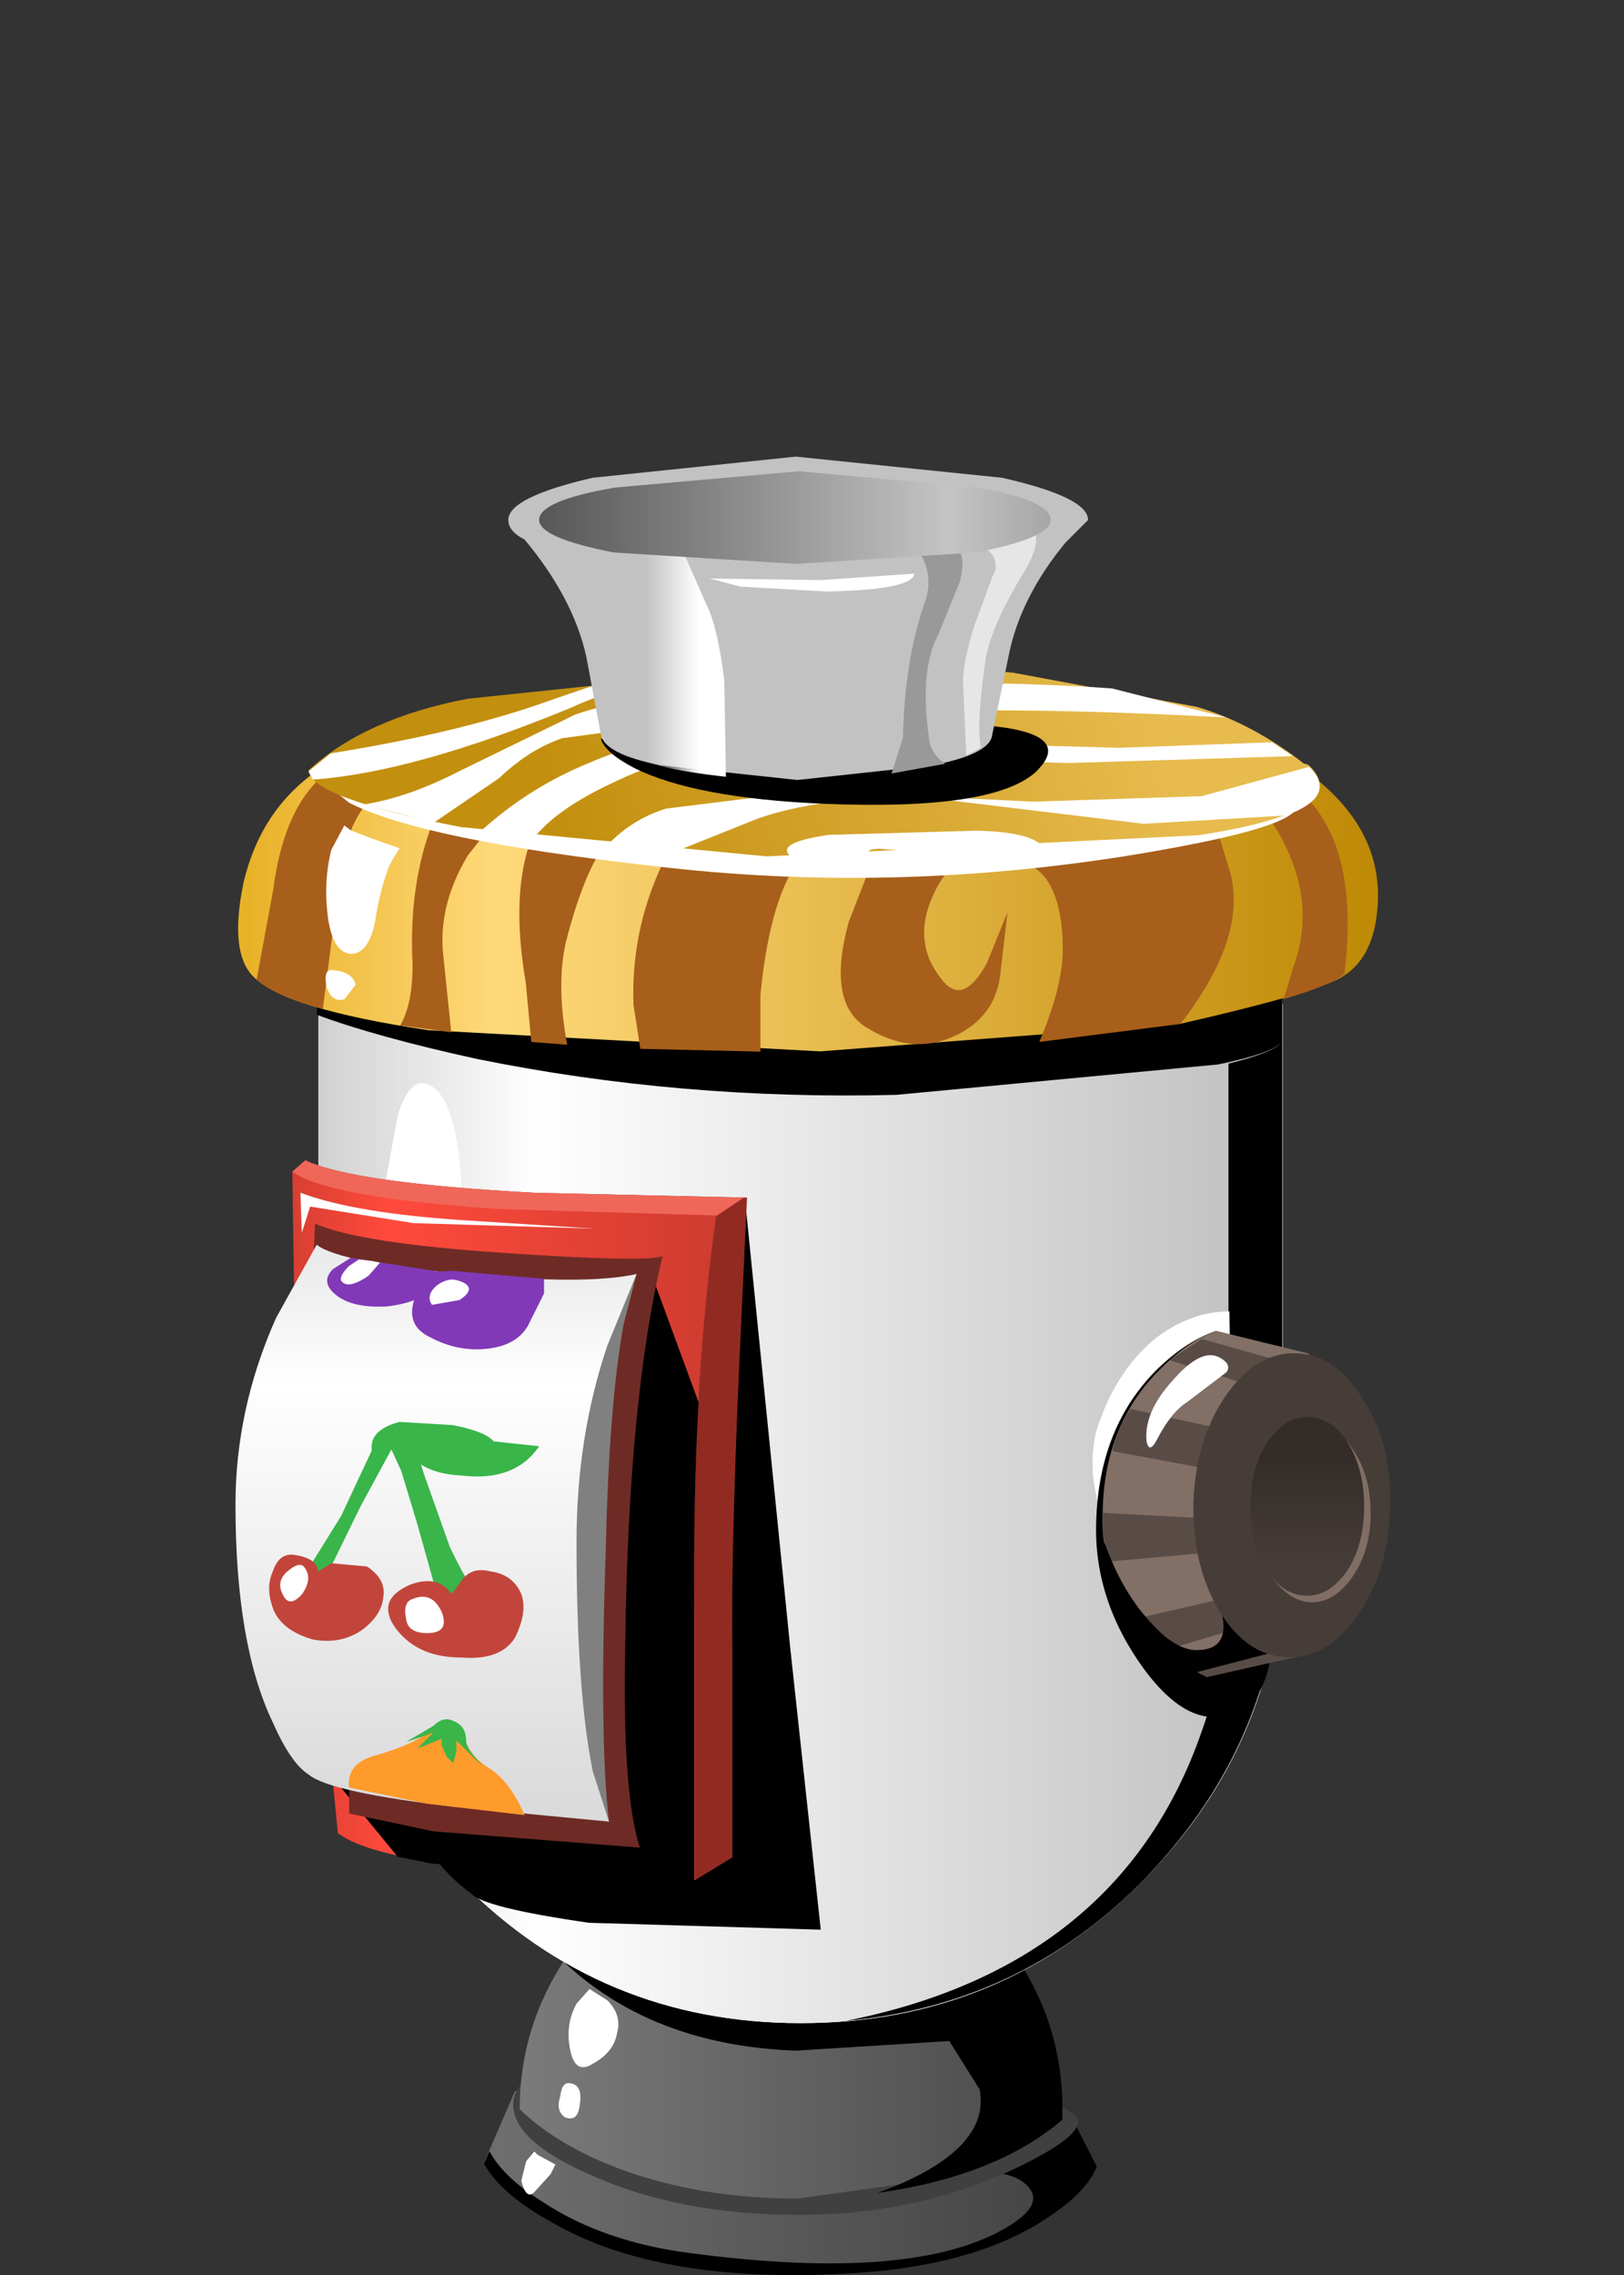 <?xml version="1.0" encoding="UTF-8" standalone="no"?>
<svg xmlns:xlink="http://www.w3.org/1999/xlink" height="70.0px" width="50.0px" xmlns="http://www.w3.org/2000/svg">
  <rect width="100%" height="100%" fill="#333333" stroke="none"/>
  <g transform="matrix(1.0, 0.0, 0.0, 1.0, 0.0, 0.0)">
    <use height="5.95" transform="matrix(1.0, 0.0, 0.0, 1.0, 14.9, 64.05)" width="18.85" xlink:href="#shape0"/>
    <use height="5.9" transform="matrix(0.85, 0.0, 0.0, 0.85, 14.9, 65.0)" width="22.2" xlink:href="#sprite0"/>
    <use height="11.3" transform="matrix(1.0, 0.0, 0.0, 1.0, 15.8, 56.85)" width="17.4" xlink:href="#shape2"/>
    <use height="12.5" transform="matrix(0.85, 0.0, 0.0, 0.85, 16.9, 56.85)" width="18.6" xlink:href="#sprite1"/>
    <use height="31.35" transform="matrix(1.0, 0.0, 0.0, 1.0, 9.8, 30.9)" width="29.7" xlink:href="#shape4"/>
    <use height="36.8" transform="matrix(0.85, 0.0, 0.0, 0.85, 26.05, 30.9)" width="15.8" xlink:href="#sprite2"/>
    <use height="26.7" transform="matrix(0.85, 0.0, 0.0, 0.85, 12.307, 36.85)" width="15.25" xlink:href="#sprite3"/>
    <use height="24.6" transform="matrix(1.0, 0.0, 0.0, 1.0, 9.0, 33.3)" width="14.0" xlink:href="#shape7"/>
    <use height="21.75" transform="matrix(0.85, 0.0, 0.0, 0.85, 10.5, 39.45)" width="12.95" xlink:href="#sprite4"/>
    <use height="19.2" transform="matrix(1.0, 0.0, 0.0, 1.0, 7.25, 37.65)" width="30.7" xlink:href="#shape9"/>
    <use height="14.0" transform="matrix(0.85, 0.0, 0.0, 0.85, 33.75, 40.95)" width="7.1" xlink:href="#sprite5"/>
    <use height="10.65" transform="matrix(1.0, 0.0, 0.0, 1.0, 33.95, 40.95)" width="6.95" xlink:href="#shape11"/>
    <use height="10.65" transform="matrix(0.85, 0.0, 0.0, 0.85, 33.95, 42.4)" width="8.15" xlink:href="#sprite6"/>
    <use height="10.95" transform="matrix(0.846, 0.0, 0.0, 0.854, 36.742, 41.639)" width="7.15" xlink:href="#shape13"/>
    <use height="3.35" transform="matrix(0.85, 0.0, 0.0, 0.85, 35.3, 41.708)" width="2.95" xlink:href="#sprite7"/>
    <use height="5.7" transform="matrix(1.0, 0.0, 0.0, 1.0, 38.5, 43.6)" width="3.7" xlink:href="#shape15"/>
    <use height="11.75" transform="matrix(0.85, 0.0, 0.0, 0.85, 9.75, 23.7)" width="34.95" xlink:href="#sprite8"/>
    <use height="11.45" transform="matrix(1.0, 0.0, 0.0, 1.0, 7.35, 20.9)" width="35.1" xlink:href="#shape17"/>
    <use height="10.95" transform="matrix(0.85, 0.0, 0.0, 0.85, 7.9, 23.05)" width="39.5" xlink:href="#sprite9"/>
    <use height="6.5" transform="matrix(1.0, 0.0, 0.0, 1.0, 9.5, 20.5)" width="31.15" xlink:href="#shape19"/>
    <use height="6.6" transform="matrix(0.85, 0.0, 0.0, 0.85, 9.5, 20.8)" width="36.6" xlink:href="#sprite10"/>
    <use height="3.5" transform="matrix(0.85, 0.0, 0.0, 0.85, 18.5, 21.8)" width="16.2" xlink:href="#sprite11"/>
    <use height="16.7" transform="matrix(1.0, 0.0, 0.0, 1.0, 10.0, 14.05)" width="23.5" xlink:href="#shape22"/>
    <use height="1.45" transform="matrix(0.85, 0.0, 0.0, 0.85, 9.25, 36.7)" width="10.65" xlink:href="#sprite12"/>
    <use height="6.3" transform="matrix(1.0, 0.0, 0.0, 1.0, 16.05, 61.2)" width="3.0" xlink:href="#shape24"/>
  </g>
  <defs>
    <g id="shape0" transform="matrix(1.0, 0.0, 0.0, 1.0, -14.9, -64.05)">
      <path d="M32.3 68.15 Q30.0 69.75 25.75 69.95 20.2 70.2 17.0 68.35 L14.9 66.55 15.85 64.35 17.05 64.05 26.0 65.0 32.9 64.95 33.75 66.6 32.3 68.15" fill="url(#gradient0)" fill-rule="evenodd" stroke="none"/>
    </g>
    <linearGradient gradientTransform="matrix(0.011, 0.0, 0.0, -0.011, 24.35, 67.0)" gradientUnits="userSpaceOnUse" id="gradient0" spreadMethod="pad" x1="-819.2" x2="819.2">
      <stop offset="0.0" stop-color="#6e6e6e"/>
      <stop offset="1.0" stop-color="#424242"/>
    </linearGradient>
    <g id="sprite0" transform="matrix(1.0, 0.0, 0.0, 1.0, 0.0, 0.0)">
      <use height="5.9" transform="matrix(1.0, 0.0, 0.0, 1.0, 0.0, 0.0)" width="22.2" xlink:href="#shape1"/>
    </g>
    <g id="shape1" transform="matrix(1.0, 0.0, 0.0, 1.0, 0.0, 0.0)">
      <path d="M22.2 1.95 Q21.85 2.85 20.5 3.75 17.75 5.65 12.75 5.85 6.25 6.15 2.5 4.0 0.6 2.95 0.0 1.85 L0.2 1.4 Q0.7 2.35 2.15 3.25 4.35 4.7 7.55 5.1 15.6 6.15 18.95 4.15 20.2 3.4 19.8 2.8 19.4 2.2 18.2 2.15 17.3 2.15 19.35 0.0 L21.2 0.0 22.2 1.95" fill="#000000" fill-rule="evenodd" stroke="none"/>
    </g>
    <g id="shape2" transform="matrix(1.0, 0.0, 0.0, 1.0, -15.8, -56.85)">
      <path d="M32.9 64.95 Q33.95 65.45 31.2 66.75 28.2 68.15 24.6 68.15 20.95 68.15 18.25 66.95 15.8 65.9 15.8 64.75 15.8 63.7 18.35 62.95 20.9 62.2 24.5 62.2 27.5 62.2 30.25 63.5 31.65 64.1 32.9 64.95" fill="#404040" fill-rule="evenodd" stroke="none"/>
      <path d="M24.55 56.85 L27.15 57.0 Q29.6 57.9 31.15 60.0 32.7 62.2 32.7 64.9 L32.7 65.2 Q31.35 66.35 29.2 67.0 L24.55 67.65 Q21.85 67.65 19.55 66.9 17.3 66.15 16.0 64.9 16.0 62.35 17.45 60.2 18.9 58.1 21.2 57.2 L24.55 56.85" fill="url(#gradient1)" fill-rule="evenodd" stroke="none"/>
    </g>
    <linearGradient gradientTransform="matrix(0.01, 0.0, 0.0, -0.01, 24.4, 62.25)" gradientUnits="userSpaceOnUse" id="gradient1" spreadMethod="pad" x1="-819.2" x2="819.2">
      <stop offset="0.0" stop-color="#7a7a7a"/>
      <stop offset="1.0" stop-color="#4a4a4a"/>
    </linearGradient>
    <g id="sprite1" transform="matrix(1.0, 0.0, 0.0, 1.0, 0.0, 0.0)">
      <use height="12.5" transform="matrix(1.0, 0.0, 0.0, 1.0, 0.0, 0.0)" width="18.6" xlink:href="#shape3"/>
    </g>
    <g id="shape3" transform="matrix(1.0, 0.0, 0.0, 1.0, 0.0, 0.0)">
      <path d="M12.55 12.25 Q16.0 10.8 15.6 8.75 L14.5 7.0 8.95 7.35 Q3.4 7.15 0.1 3.7 -0.55 3.0 2.3 1.85 L7.5 0.05 9.0 0.0 12.05 0.2 Q14.95 1.25 16.75 3.7 18.6 6.3 18.6 9.45 L18.6 9.85 Q16.2 11.9 11.9 12.5 L12.55 12.25" fill="#000000" fill-rule="evenodd" stroke="none"/>
    </g>
    <g id="shape4" transform="matrix(1.0, 0.0, 0.0, 1.0, -9.8, -30.9)">
      <path d="M9.8 30.9 L39.5 30.9 39.5 47.4 Q39.5 53.55 35.15 57.9 30.85 62.25 24.65 62.25 18.5 62.25 14.2 57.9 9.8 53.55 9.8 47.4 L9.8 30.9" fill="#ffffff" fill-rule="evenodd" stroke="none"/>
      <path d="M9.8 30.9 L39.5 30.9 39.5 47.4 Q39.5 53.55 35.15 57.9 30.85 62.25 24.65 62.25 18.5 62.25 14.2 57.9 9.8 53.55 9.8 47.4 L9.8 30.9" fill="url(#gradient2)" fill-rule="evenodd" stroke="none"/>
    </g>
    <linearGradient gradientTransform="matrix(0.018, 0.0, 0.0, -0.018, 24.65, 46.55)" gradientUnits="userSpaceOnUse" id="gradient2" spreadMethod="pad" x1="-819.2" x2="819.2">
      <stop offset="0.0" stop-color="#d1d1d1"/>
      <stop offset="0.224" stop-color="#ffffff"/>
      <stop offset="1.0" stop-color="#bfbfbf"/>
    </linearGradient>
    <g id="sprite2" transform="matrix(1.0, 0.0, 0.0, 1.0, 0.0, 0.0)">
      <use height="36.8" transform="matrix(1.0, 0.0, 0.0, 1.0, 0.0, 0.0)" width="15.8" xlink:href="#shape5"/>
    </g>
    <g id="shape5" transform="matrix(1.0, 0.0, 0.0, 1.0, 0.0, 0.0)">
      <path d="M13.85 2.15 Q15.45 1.75 15.75 1.4 L15.75 0.0 15.8 0.0 15.8 19.45 Q15.8 26.25 11.2 31.25 6.65 36.2 0.0 36.8 9.8 34.85 12.8 26.55 14.3 22.45 13.85 18.7 L13.85 2.15" fill="#000000" fill-rule="evenodd" stroke="none"/>
    </g>
    <g id="sprite3" transform="matrix(1.0, 0.0, 0.0, 1.0, 0.05, 0.0)">
      <use height="26.7" transform="matrix(1.0, 0.0, 0.0, 1.0, -0.05, 0.0)" width="15.25" xlink:href="#shape6"/>
    </g>
    <g id="shape6" transform="matrix(1.0, 0.0, 0.0, 1.0, 0.05, 0.0)">
      <path d="M10.0 3.0 L12.45 0.0 14.1 16.35 15.2 26.5 6.8 26.25 Q3.0 25.7 2.55 25.2 0.8 23.95 0.0 21.5 -0.45 19.95 4.7 11.35 7.3 7.0 10.0 3.0" fill="#000000" fill-rule="evenodd" stroke="none"/>
    </g>
    <g id="shape7" transform="matrix(1.0, 0.0, 0.0, 1.0, -9.0, -33.3)">
      <path d="M14.25 37.55 L12.95 37.7 Q11.65 37.7 11.8 36.75 L12.25 34.3 Q12.65 33.05 13.25 33.4 14.2 33.9 14.25 37.55" fill="#ffffff" fill-rule="evenodd" stroke="none"/>
      <path d="M22.55 50.85 L22.55 57.15 21.4 57.85 12.55 45.05 9.0 36.05 9.4 35.7 Q10.85 36.4 16.45 36.7 L23.0 36.85 22.75 42.2 Q22.5 48.05 22.55 50.85" fill="#912b22" fill-rule="evenodd" stroke="none"/>
      <path d="M16.45 36.7 L22.9 36.85 21.25 37.95 9.35 37.0 9.0 36.05 9.4 35.7 Q10.85 36.4 16.45 36.7" fill="#f06759" fill-rule="evenodd" stroke="none"/>
      <path d="M21.4 49.85 L21.4 57.85 13.35 57.3 Q11.1 56.95 10.4 56.4 L9.1 42.8 9.0 36.05 Q10.1 36.85 15.35 37.2 L22.05 37.4 Q21.25 43.1 21.4 49.85" fill="url(#gradient3)" fill-rule="evenodd" stroke="none"/>
    </g>
    <linearGradient gradientTransform="matrix(0.008, 0.0, 0.0, -0.008, 15.55, 47.0)" gradientUnits="userSpaceOnUse" id="gradient3" spreadMethod="pad" x1="-819.2" x2="819.2">
      <stop offset="0.0" stop-color="#d63f32"/>
      <stop offset="0.224" stop-color="#ff4a3c"/>
      <stop offset="1.0" stop-color="#cf3c30"/>
    </linearGradient>
    <g id="sprite4" transform="matrix(1.0, 0.0, 0.0, 1.0, 0.0, 0.0)">
      <use height="21.75" transform="matrix(1.0, 0.0, 0.0, 1.0, 0.0, 0.0)" width="12.95" xlink:href="#shape8"/>
    </g>
    <g id="shape8" transform="matrix(1.0, 0.0, 0.0, 1.0, 0.0, 0.0)">
      <path d="M11.35 0.0 L12.95 4.35 Q12.75 7.8 12.8 12.25 L12.8 21.7 3.3 21.05 2.05 20.8 0.0 18.3 11.35 0.0" fill="#000000" fill-rule="evenodd" stroke="none"/>
    </g>
    <g id="shape9" transform="matrix(1.0, 0.0, 0.0, 1.0, -7.25, -37.65)">
      <path d="M10.75 52.8 L9.5 41.9 9.7 37.65 Q11.05 38.25 15.5 38.55 19.9 38.85 20.4 38.65 19.35 43.0 19.25 50.55 19.15 55.15 19.7 56.85 L13.35 56.35 10.75 55.8 10.75 52.8" fill="#6e2b25" fill-rule="evenodd" stroke="none"/>
      <path d="M19.6 39.2 L19.2 40.75 Q18.75 43.2 18.65 47.7 18.45 53.55 18.75 56.05 L15.6 54.4 Q12.4 52.25 12.0 49.95 11.3 45.35 15.35 41.8 17.45 40.05 19.6 39.2" fill="#808080" fill-rule="evenodd" stroke="none"/>
      <path d="M18.7 41.4 Q17.75 44.2 17.75 47.45 17.75 52.05 18.25 54.5 L18.75 56.05 14.05 55.6 Q10.15 55.15 9.5 54.6 8.95 54.25 8.4 53.0 7.25 50.6 7.25 46.3 7.25 43.35 8.5 40.55 L9.75 38.3 Q10.45 38.85 14.3 39.2 18.05 39.55 19.6 39.2 L18.7 41.4" fill="url(#gradient4)" fill-rule="evenodd" stroke="none"/>
      <path d="M12.05 44.6 L11.1 46.35 9.95 48.7 Q9.65 49.5 9.1 48.9 L10.5 46.65 11.6 44.3 11.75 44.2 12.2 44.05 12.65 44.05 13.05 45.35 13.85 47.6 Q14.4 48.75 14.7 49.05 L13.55 49.4 12.85 46.9 12.35 45.25 12.05 44.6" fill="#39b54a" fill-rule="evenodd" stroke="none"/>
      <path d="M8.4 48.35 Q8.6 47.75 9.1 47.85 9.75 47.95 9.8 48.35 L10.2 48.1 11.3 48.2 Q11.9 48.6 11.8 49.15 11.75 49.7 11.15 50.15 10.5 50.6 9.65 50.45 8.75 50.2 8.45 49.6 8.15 48.9 8.4 48.35" fill="#c2453c" fill-rule="evenodd" stroke="none"/>
      <path d="M13.9 49.05 L14.2 48.65 Q14.5 48.2 15.1 48.35 15.8 48.45 16.05 49.05 16.25 49.6 15.85 50.4 15.4 51.1 14.2 51.0 13.05 51.0 12.4 50.35 11.95 49.9 11.95 49.5 11.95 49.05 12.65 48.75 13.5 48.45 13.9 49.05" fill="#c2453c" fill-rule="evenodd" stroke="none"/>
      <path d="M12.65 44.8 L12.2 44.05 11.45 44.65 Q11.35 44.0 12.3 43.75 L13.95 43.85 Q14.95 44.05 15.2 44.35 L16.6 44.5 Q15.85 45.6 14.2 45.4 13.15 45.35 12.65 44.8" fill="#39b54a" fill-rule="evenodd" stroke="none"/>
      <path d="M12.7 49.2 Q13.3 48.95 13.6 49.6 13.85 50.25 13.15 50.25 12.55 50.25 12.5 49.8 12.4 49.3 12.7 49.2" fill="#ffffff" fill-rule="evenodd" stroke="none"/>
      <path d="M9.35 48.2 Q9.65 48.55 9.3 49.05 8.9 49.5 8.7 49.05 8.5 48.65 8.85 48.35 9.2 48.05 9.35 48.2" fill="#ffffff" fill-rule="evenodd" stroke="none"/>
      <path d="M10.8 38.7 L13.65 39.15 13.1 39.8 Q12.75 40.1 11.9 40.2 10.85 40.25 10.35 39.85 9.85 39.45 10.25 39.05 L10.8 38.7" fill="#8139b8" fill-rule="evenodd" stroke="none"/>
      <path d="M16.75 39.35 L16.75 39.8 16.25 40.8 Q15.9 41.4 15.0 41.5 14.1 41.6 13.25 41.15 12.5 40.8 12.75 40.0 L13.1 39.35 13.15 39.15 13.9 39.1 16.75 39.35" fill="#8139b8" fill-rule="evenodd" stroke="none"/>
      <path d="M14.1 39.4 Q14.75 39.6 14.15 40.0 L13.3 40.15 Q13.1 39.85 13.45 39.55 13.8 39.3 14.1 39.4" fill="#ffffff" fill-rule="evenodd" stroke="none"/>
      <path d="M11.05 38.75 L11.45 38.8 11.7 38.85 11.35 39.25 Q10.7 39.7 10.5 39.4 10.45 39.25 10.75 38.95 L11.05 38.75" fill="#ffffff" fill-rule="evenodd" stroke="none"/>
      <path d="M10.75 55.0 Q10.65 54.25 11.6 54.0 13.0 53.6 13.35 53.1 L13.85 53.0 14.25 53.3 Q14.4 54.0 15.05 54.4 15.7 54.8 16.15 55.85 L13.15 55.5 10.75 55.0" fill="#ff9b2b" fill-rule="evenodd" stroke="none"/>
      <path d="M13.35 53.3 L13.1 53.4 12.5 53.6 13.35 53.1 Q13.65 52.8 13.95 52.95 14.35 53.1 14.35 53.55 14.35 53.85 14.9 54.35 L14.65 54.15 14.05 53.55 14.05 53.9 13.95 54.25 13.75 54.05 13.6 53.7 13.6 53.5 13.35 53.6 12.85 53.8 13.35 53.3" fill="#39b54a" fill-rule="evenodd" stroke="none"/>
      <path d="M37.9 43.35 Q37.85 46.6 37.4 48.25 37.0 49.75 37.5 50.6 L37.65 50.85 37.15 50.7 Q35.95 50.4 34.65 48.2 33.3 45.9 33.75 44.05 34.3 42.25 35.55 41.2 36.65 40.35 37.85 40.35 L37.9 43.35" fill="#ffffff" fill-rule="evenodd" stroke="none"/>
    </g>
    <linearGradient gradientTransform="matrix(0.0, 0.01, 0.01, 0.0, 13.45, 47.1)" gradientUnits="userSpaceOnUse" id="gradient4" spreadMethod="pad" x1="-819.2" x2="819.2">
      <stop offset="0.0" stop-color="#ebebeb"/>
      <stop offset="0.224" stop-color="#ffffff"/>
      <stop offset="1.0" stop-color="#dbdbdb"/>
    </linearGradient>
    <g id="sprite5" transform="matrix(1.0, 0.0, 0.0, 1.0, 0.0, 0.0)">
      <use height="14.0" transform="matrix(1.0, 0.0, 0.0, 1.0, 0.0, 0.0)" width="7.1" xlink:href="#shape10"/>
    </g>
    <g id="shape10" transform="matrix(1.0, 0.0, 0.0, 1.0, 0.0, 0.0)">
      <path d="M7.1 4.8 L6.65 4.2 Q6.0 3.65 6.1 5.35 L6.45 10.1 Q6.45 12.95 5.4 13.6 3.6 14.8 1.7 12.2 -0.1 9.7 0.0 6.9 0.1 3.45 2.25 1.35 3.3 0.35 4.35 0.0 L7.1 4.8" fill="#000000" fill-rule="evenodd" stroke="none"/>
    </g>
    <g id="shape11" transform="matrix(1.0, 0.0, 0.0, 1.0, -33.95, -40.95)">
      <path d="M40.9 47.6 L40.25 50.9 37.15 51.6 35.45 50.4 Q33.85 48.75 33.95 46.5 34.0 43.8 35.75 42.1 36.6 41.25 37.45 40.95 L40.3 41.65 40.9 47.6" fill="#826f66" fill-rule="evenodd" stroke="none"/>
      <path d="M38.0 45.35 L34.25 44.65 Q34.4 43.95 34.8 43.35 L38.2 44.1 39.05 42.8 36.0 41.85 37.0 41.2 39.85 42.0 40.8 46.8 40.9 47.6 40.25 50.9 37.15 51.6 36.85 51.45 39.7 50.5 39.7 50.0 38.8 49.9 35.95 50.75 35.0 49.8 38.25 49.05 38.05 48.05 37.45 47.75 34.1 48.05 Q33.95 47.4 33.95 46.55 L37.7 46.75 38.0 45.35" fill="#594c46" fill-rule="evenodd" stroke="none"/>
    </g>
    <g id="sprite6" transform="matrix(1.0, 0.0, 0.0, 1.0, 0.0, 0.0)">
      <use height="10.65" transform="matrix(1.0, 0.0, 0.0, 1.0, 0.0, 0.0)" width="8.15" xlink:href="#shape12"/>
    </g>
    <g id="shape12" transform="matrix(1.0, 0.0, 0.0, 1.0, 0.0, 0.0)">
      <path d="M5.5 0.0 L8.0 4.6 8.15 6.1 7.25 9.65 3.4 10.65 Q2.65 10.3 1.85 9.55 0.3 8.0 0.0 5.85 L0.1 6.05 Q0.7 7.7 1.65 8.75 2.6 9.85 3.4 9.85 4.65 9.85 4.3 8.45 3.6 5.9 3.65 5.1 3.85 2.5 5.5 0.0" fill="#000000" fill-rule="evenodd" stroke="none"/>
    </g>
    <g id="shape13" transform="matrix(1.0, 0.0, 0.0, 1.0, 1.9, 5.4)">
      <path d="M5.25 0.2 Q5.2 2.45 4.1 4.0 3.0 5.6 1.5 5.55 0.05 5.5 -0.95 3.9 -1.95 2.25 -1.9 -0.05 -1.8 -2.35 -0.7 -3.9 0.4 -5.45 1.85 -5.4 3.3 -5.35 4.3 -3.7 5.35 -2.1 5.25 0.2" fill="#473d38" fill-rule="evenodd" stroke="none"/>
    </g>
    <g id="sprite7" transform="matrix(1.0, 0.0, 0.0, 1.0, 0.0, 0.05)">
      <use height="3.35" transform="matrix(1.0, 0.0, 0.0, 1.0, 0.0, -0.05)" width="2.95" xlink:href="#shape14"/>
    </g>
    <g id="shape14" transform="matrix(1.0, 0.0, 0.0, 1.0, 0.0, 0.05)">
      <path d="M2.6 0.0 Q3.1 0.25 2.9 0.55 L1.45 1.65 Q0.9 2.0 0.4 2.95 0.1 3.55 0.0 3.05 -0.1 2.0 0.95 0.85 1.95 -0.3 2.6 0.0" fill="#ffffff" fill-rule="evenodd" stroke="none"/>
    </g>
    <g id="shape15" transform="matrix(1.0, 0.0, 0.0, 1.0, -38.5, -43.6)">
      <path d="M42.2 46.55 Q42.2 47.7 41.65 48.5 41.1 49.3 40.4 49.3 39.7 49.3 39.15 48.5 38.65 47.7 38.65 46.55 38.65 45.4 39.15 44.6 39.7 43.8 40.45 43.8 41.15 43.8 41.65 44.6 42.2 45.4 42.2 46.55" fill="#806e65" fill-rule="evenodd" stroke="none"/>
      <path d="M41.5 44.4 Q42.0 45.2 42.0 46.35 42.0 47.5 41.5 48.3 40.95 49.1 40.25 49.1 39.5 49.1 39.0 48.3 38.5 47.5 38.5 46.35 38.5 45.2 39.0 44.4 39.55 43.6 40.25 43.6 41.0 43.6 41.5 44.4" fill="url(#gradient5)" fill-rule="evenodd" stroke="none"/>
    </g>
    <linearGradient gradientTransform="matrix(0.0, 0.002, 0.002, 0.0, 40.25, 46.5)" gradientUnits="userSpaceOnUse" id="gradient5" spreadMethod="pad" x1="-819.2" x2="819.2">
      <stop offset="0.0" stop-color="#332c28"/>
      <stop offset="1.0" stop-color="#473d38"/>
    </linearGradient>
    <g id="sprite8" transform="matrix(1.0, 0.0, 0.0, 1.0, 0.0, 0.0)">
      <use height="11.75" transform="matrix(1.0, 0.0, 0.0, 1.0, 0.0, 0.0)" width="34.95" xlink:href="#shape16"/>
    </g>
    <g id="shape16" transform="matrix(1.0, 0.0, 0.0, 1.0, 0.0, 0.0)">
      <path d="M8.85 0.0 L34.95 5.15 34.95 9.85 Q34.6 10.25 32.65 10.65 L21.0 11.75 Q13.2 11.95 5.8 10.45 2.15 9.65 0.0 8.85 L0.15 5.25 8.85 0.0" fill="#000000" fill-rule="evenodd" stroke="none"/>
    </g>
    <g id="shape17" transform="matrix(1.0, 0.0, 0.0, 1.0, -7.35, -20.9)">
      <path d="M22.3 21.05 Q34.65 20.3 39.65 23.35 42.7 25.25 42.4 28.05 42.25 29.55 41.25 30.1 40.3 30.6 36.35 31.5 L25.25 32.35 13.2 31.7 Q8.8 31.05 7.8 30.05 7.05 29.3 7.5 27.15 8.15 24.4 10.65 23.2 13.9 21.6 22.3 21.05" fill="url(#gradient6)" fill-rule="evenodd" stroke="none"/>
    </g>
    <linearGradient gradientTransform="matrix(0.021, 0.0, 0.0, -0.021, 24.85, 26.65)" gradientUnits="userSpaceOnUse" id="gradient6" spreadMethod="pad" x1="-819.2" x2="819.2">
      <stop offset="0.0" stop-color="#e8b228"/>
      <stop offset="0.224" stop-color="#ffd97a"/>
      <stop offset="1.0" stop-color="#bf8a06"/>
    </linearGradient>
    <g id="sprite9" transform="matrix(1.0, 0.0, 0.0, 1.0, 0.0, 0.0)">
      <use height="10.95" transform="matrix(1.0, 0.0, 0.0, 1.0, 0.0, 0.0)" width="39.5" xlink:href="#shape18"/>
    </g>
    <g id="shape18" transform="matrix(1.0, 0.0, 0.0, 1.0, 0.0, 0.0)">
      <path d="M37.4 3.8 Q36.75 2.3 36.0 1.9 L34.1 0.65 35.2 4.25 Q36.0 6.65 33.5 9.9 L33.45 9.95 28.35 10.6 Q29.2 8.6 29.2 7.25 29.2 5.55 28.6 4.7 28.0 3.9 26.6 3.8 25.2 3.7 24.5 5.3 23.75 6.95 24.75 8.25 25.55 9.4 26.45 7.75 L27.2 5.9 26.95 8.05 Q26.8 9.7 25.25 10.4 23.7 11.1 22.05 10.05 20.65 9.15 21.45 6.25 L22.5 3.55 19.8 3.8 Q18.6 5.25 18.25 8.9 L18.25 10.95 13.9 10.85 13.65 9.25 Q13.55 6.35 14.9 3.75 L15.8 2.35 Q13.8 2.35 13.1 2.9 12.0 3.85 11.2 7.0 10.85 8.55 11.25 10.7 L9.95 10.6 9.75 8.45 Q9.2 5.25 9.95 3.25 L10.65 2.1 8.75 2.45 7.65 3.85 Q6.6 5.6 6.75 7.35 L7.05 10.25 5.2 10.0 Q5.65 9.25 5.65 7.8 5.5 4.9 6.4 2.6 L6.4 1.9 4.3 1.65 Q3.15 2.65 2.95 5.1 L2.4 9.4 Q0.8 9.0 0.0 8.35 L0.6 5.1 Q0.95 2.4 2.2 1.15 2.85 0.55 3.4 0.45 11.1 0.1 19.15 0.05 35.3 -0.15 37.25 1.1 40.05 2.95 39.4 8.15 38.9 8.55 37.2 9.05 L37.55 7.9 Q38.3 5.85 37.4 3.8" fill="#a85f1b" fill-rule="evenodd" stroke="none"/>
    </g>
    <g id="shape19" transform="matrix(1.0, 0.0, 0.0, 1.0, -9.5, -20.5)">
      <path d="M9.95 23.8 Q16.8 23.7 23.95 23.75 L39.5 24.4 Q41.45 25.25 34.6 26.35 27.25 27.5 20.15 26.65 13.0 25.85 10.75 24.7 L9.95 24.05 9.95 23.8" fill="#ffffff" fill-rule="evenodd" stroke="none"/>
      <path d="M40.2 23.5 L40.3 23.55 Q41.75 24.95 36.9 25.7 L23.6 26.35 14.2 25.45 Q9.55 24.55 9.5 23.7 11.25 22.1 14.4 21.5 L23.0 20.6 Q27.8 20.35 31.2 20.7 L36.85 21.75 Q38.55 22.25 40.15 23.5 L40.2 23.5" fill="url(#gradient7)" fill-rule="evenodd" stroke="none"/>
    </g>
    <linearGradient gradientTransform="matrix(0.011, -0.003, -0.003, -0.011, 26.4, 23.45)" gradientUnits="userSpaceOnUse" id="gradient7" spreadMethod="pad" x1="-819.2" x2="819.2">
      <stop offset="0.0" stop-color="#c38f0e"/>
      <stop offset="1.0" stop-color="#e7bb4e"/>
    </linearGradient>
    <g id="sprite10" transform="matrix(1.0, 0.0, 0.0, 1.0, 0.0, 0.0)">
      <use height="6.6" transform="matrix(1.0, 0.0, 0.0, 1.0, 0.0, 0.0)" width="36.6" xlink:href="#shape20"/>
    </g>
    <g id="shape20" transform="matrix(1.0, 0.0, 0.0, 1.0, 0.0, 0.0)">
      <path d="M0.15 3.75 L0.0 3.45 0.8 2.8 Q5.5 2.05 8.7 0.9 L10.75 0.2 13.35 0.0 Q11.25 0.35 9.5 1.15 3.8 3.5 0.15 3.75" fill="#ffffff" fill-rule="evenodd" stroke="none"/>
      <path d="M24.2 5.6 Q26.45 5.65 26.7 6.35 L23.85 6.5 20.65 6.25 Q19.95 6.3 20.6 6.55 L17.55 6.6 Q16.75 6.05 18.85 5.75 L24.2 5.6" fill="#ffffff" fill-rule="evenodd" stroke="none"/>
      <path d="M36.25 3.3 Q37.3 4.35 35.4 5.05 L30.25 5.35 23.2 4.5 Q19.1 4.2 16.3 5.15 L13.05 6.45 10.7 6.25 Q11.65 5.2 12.95 4.8 L18.2 4.15 26.25 4.55 32.35 4.35 36.2 3.3 36.25 3.3" fill="#ffffff" fill-rule="evenodd" stroke="none"/>
      <path d="M35.65 2.9 L27.55 3.15 14.85 2.8 Q13.25 2.8 11.05 3.85 8.9 4.85 8.1 5.95 L6.2 5.65 Q7.95 4.05 10.15 3.15 12.0 2.35 13.95 2.15 15.65 1.95 18.75 2.15 L24.0 2.45 29.35 2.6 34.9 2.4 35.65 2.9" fill="#ffffff" fill-rule="evenodd" stroke="none"/>
      <path d="M29.1 0.45 L33.25 1.5 Q27.6 1.2 23.55 1.25 L15.8 1.6 11.8 1.9 9.2 2.25 Q8.0 2.65 6.9 3.7 L4.55 5.3 2.0 4.65 Q3.6 4.4 5.45 3.45 L9.65 1.4 Q11.35 0.8 14.3 0.55 22.75 0.0 29.1 0.45" fill="#ffffff" fill-rule="evenodd" stroke="none"/>
    </g>
    <g id="sprite11" transform="matrix(1.0, 0.0, 0.0, 1.0, 0.0, 0.0)">
      <use height="3.5" transform="matrix(1.0, 0.0, 0.0, 1.0, 0.0, 0.0)" width="16.2" xlink:href="#shape21"/>
    </g>
    <g id="shape21" transform="matrix(1.0, 0.0, 0.0, 1.0, 0.0, 0.0)">
      <path d="M7.35 0.0 L13.75 0.6 Q17.25 0.85 15.75 2.3 14.2 3.7 8.1 3.45 3.4 3.25 1.2 2.15 0.15 1.6 0.0 1.1 L7.35 0.0" fill="#000000" fill-rule="evenodd" stroke="none"/>
    </g>
    <g id="shape22" transform="matrix(1.0, 0.0, 0.0, 1.0, -10.0, -14.05)">
      <path d="M33.5 16.0 L32.8 16.7 Q31.4 18.4 31.05 20.2 L30.55 22.6 Q30.5 23.2 28.7 23.55 L24.55 24.0 20.35 23.55 Q18.6 23.2 18.5 22.6 L18.05 20.2 Q17.65 18.4 16.15 16.6 15.65 16.35 15.65 16.0 15.65 15.3 18.25 14.7 L24.5 14.05 30.85 14.7 Q33.5 15.3 33.5 16.0" fill="#c2c2c2" fill-rule="evenodd" stroke="none"/>
      <path d="M31.75 16.15 Q32.15 16.6 31.5 17.65 30.55 19.2 30.35 20.25 30.05 22.3 30.2 23.0 L29.75 23.25 29.65 21.0 Q29.65 20.35 30.0 19.25 L30.55 17.75 Q30.9 17.15 30.1 16.7 L30.35 16.0 30.85 15.9 Q31.45 15.9 31.75 16.15" fill="#e6e6e6" fill-rule="evenodd" stroke="none"/>
      <path d="M29.3 16.75 Q29.8 16.95 29.55 17.9 L28.9 19.5 Q28.3 20.6 28.6 22.7 28.65 23.2 29.1 23.5 L27.45 23.8 27.8 22.7 Q27.85 20.35 28.45 18.6 28.8 17.7 28.25 16.9 L28.5 16.7 29.3 16.75" fill="#999999" fill-rule="evenodd" stroke="none"/>
      <path d="M21.0 16.9 L21.75 18.6 Q22.1 19.3 22.3 20.95 L22.35 23.9 Q20.0 23.65 19.0 23.1 18.9 19.65 17.85 18.15 16.75 16.55 16.85 16.05 16.9 15.55 18.05 15.45 19.55 15.35 20.7 16.0 L21.0 16.9" fill="url(#gradient8)" fill-rule="evenodd" stroke="none"/>
      <path d="M32.35 16.0 Q32.35 16.55 30.05 17.0 L24.5 17.35 18.9 17.0 Q16.6 16.55 16.6 16.0 16.6 15.4 18.95 15.0 L24.6 14.5 30.1 15.0 Q32.35 15.4 32.35 16.0" fill="url(#gradient9)" fill-rule="evenodd" stroke="none"/>
      <path d="M21.85 17.8 L25.25 17.85 28.15 17.65 Q28.1 18.15 25.45 18.2 L22.8 18.05 21.85 17.8" fill="#ffffff" fill-rule="evenodd" stroke="none"/>
      <path d="M12.3 26.1 L12.0 26.6 Q11.7 27.35 11.55 28.35 11.35 29.35 10.8 29.35 10.25 29.3 10.1 28.25 9.95 27.15 10.2 26.15 L10.6 25.4 10.8 25.55 11.45 25.8 12.3 26.1" fill="#ffffff" fill-rule="evenodd" stroke="none"/>
      <path d="M10.25 29.85 Q10.85 29.9 10.95 30.3 L10.6 30.75 Q10.2 30.85 10.05 30.35 9.95 29.8 10.25 29.85" fill="#ffffff" fill-rule="evenodd" stroke="none"/>
    </g>
    <linearGradient gradientTransform="matrix(-0.001, 0.0, 0.0, 0.001, 20.7, 19.65)" gradientUnits="userSpaceOnUse" id="gradient8" spreadMethod="pad" x1="-819.2" x2="819.2">
      <stop offset="0.0" stop-color="#ffffff"/>
      <stop offset="1.0" stop-color="#ffffff" stop-opacity="0.0"/>
    </linearGradient>
    <linearGradient gradientTransform="matrix(0.01, 0.0, 0.0, -0.01, 24.5, 15.9)" gradientUnits="userSpaceOnUse" id="gradient9" spreadMethod="pad" x1="-819.2" x2="819.2">
      <stop offset="0.0" stop-color="#545454"/>
      <stop offset="0.788" stop-color="#c4c4c4"/>
      <stop offset="1.0" stop-color="#a3a3a3"/>
    </linearGradient>
    <g id="sprite12" transform="matrix(1.0, 0.0, 0.0, 1.0, 0.0, 0.0)">
      <use height="1.45" transform="matrix(1.0, 0.0, 0.0, 1.0, 0.0, 0.0)" width="10.65" xlink:href="#shape23"/>
    </g>
    <g id="shape23" transform="matrix(1.0, 0.0, 0.0, 1.0, 0.0, 0.0)">
      <path d="M4.1 1.1 L0.35 0.5 0.05 1.45 0.0 0.0 Q2.0 0.75 6.0 1.0 L10.65 1.3 4.1 1.1" fill="#ffffff" fill-rule="evenodd" stroke="none"/>
    </g>
    <g id="shape24" transform="matrix(1.0, 0.0, 0.0, 1.0, -16.05, -61.2)">
      <path d="M18.7 61.55 Q19.15 62.0 19.0 62.55 18.9 63.15 18.25 63.5 17.7 63.85 17.55 63.05 17.4 62.3 17.75 61.65 L18.15 61.2 18.7 61.55" fill="#ffffff" fill-rule="evenodd" stroke="none"/>
      <path d="M17.55 64.1 Q17.95 64.15 17.85 64.75 17.8 65.3 17.4 65.15 17.1 64.95 17.25 64.5 17.3 64.05 17.55 64.1" fill="#ffffff" fill-rule="evenodd" stroke="none"/>
      <path d="M17.1 66.6 L16.95 66.9 16.45 67.45 Q16.2 67.7 16.05 67.1 L16.2 66.5 16.45 66.2 16.55 66.3 17.1 66.6" fill="#ffffff" fill-rule="evenodd" stroke="none"/>
    </g>
  </defs>
</svg>
